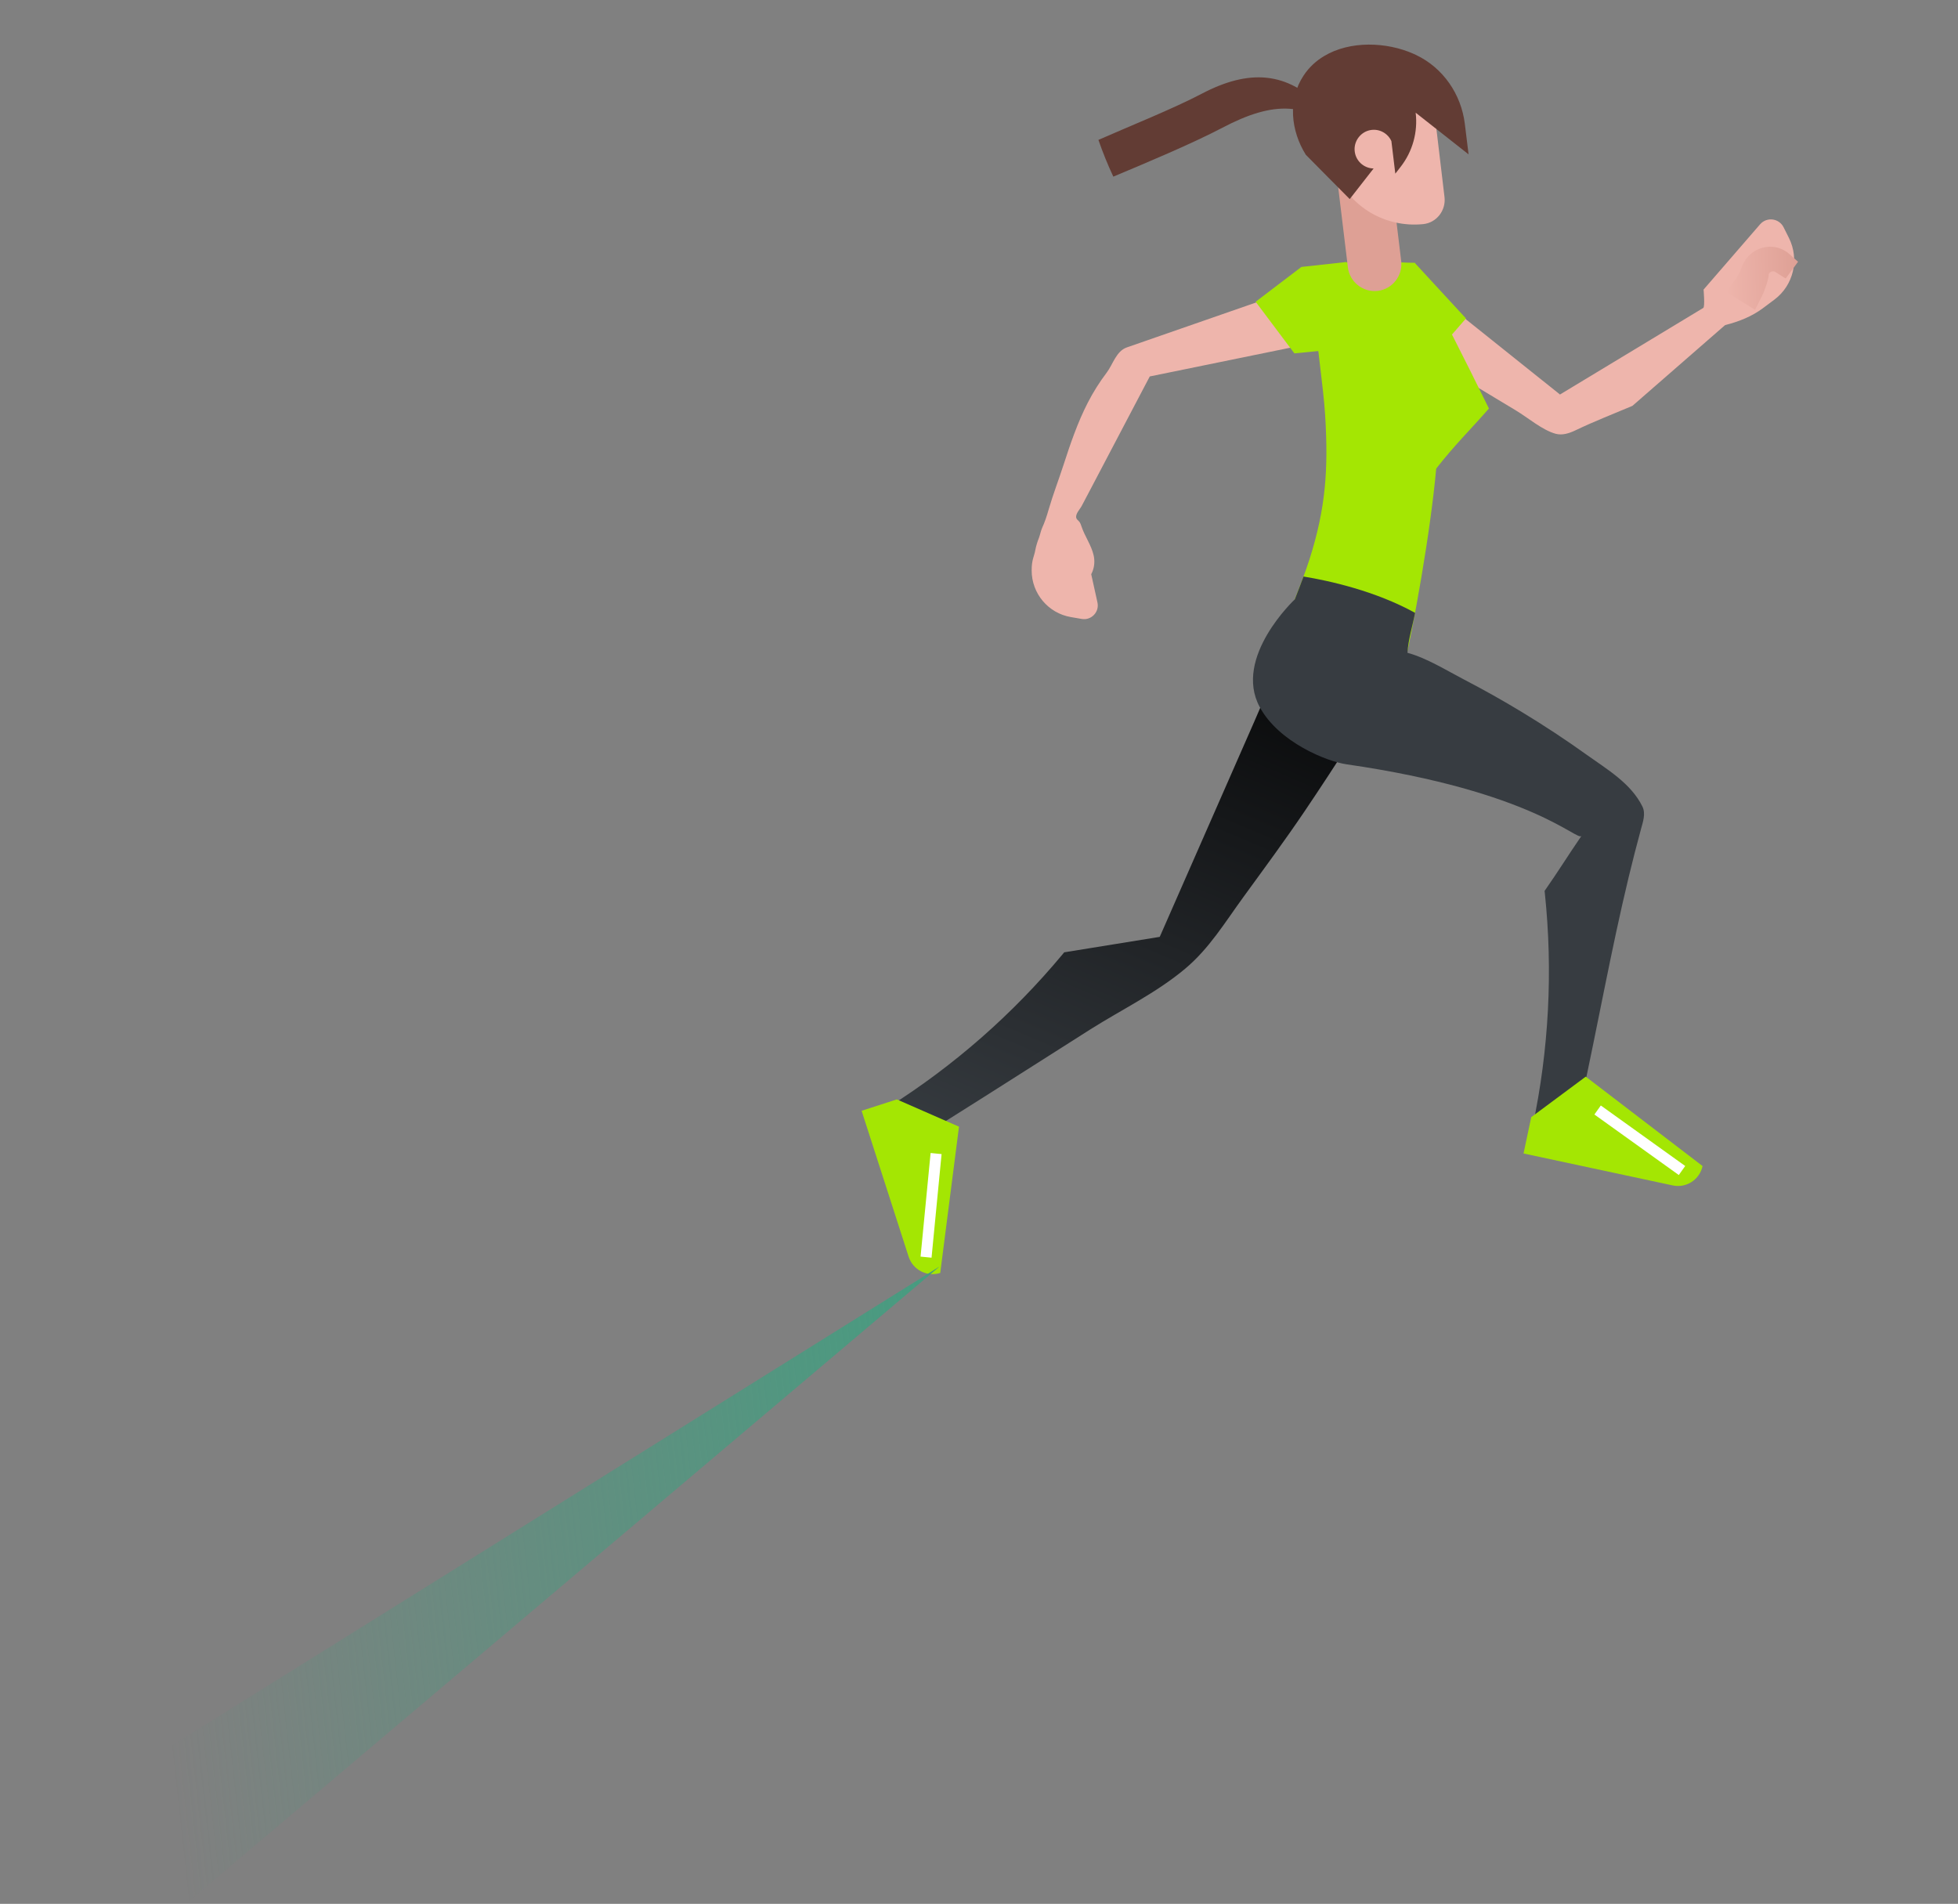 <svg width="253" height="246" viewBox="0 0 253 246" fill="none" xmlns="http://www.w3.org/2000/svg">
<rect x="0" y="0" width="253" height="246" fill="#808080" stroke="none"/>
<g clip-path="url(#clip0)">
<path d="M176.997 37.077C178.263 35.083 180.951 34.584 182.846 36.002L201.571 50.975L220.083 39.79C220.321 39.656 220.125 37.417 220.125 37.417L227.422 28.988C228.286 27.991 229.876 28.191 230.467 29.371L231.148 30.731C232.54 33.506 231.747 36.876 229.264 38.724L227.768 39.841C226.348 40.898 224.7 41.543 222.991 41.985C222.936 41.998 222.888 42.022 222.853 42.051L210.93 52.443C208.465 53.482 205.967 54.455 203.559 55.609C202.773 55.987 201.875 56.276 201.029 56.052C199.323 55.598 197.431 53.971 195.888 53.042C194.134 51.983 192.382 50.931 190.628 49.873C187.257 47.843 183.892 45.812 180.522 43.789C179.764 43.332 178.995 42.896 178.248 42.426C176.468 41.294 175.866 38.865 176.997 37.077Z" fill="#EEB5AC"/>
<path d="M114.77 143.065C123.253 137.712 130.846 131.055 137.274 123.337L137.508 123.051L149.854 121.053L162.054 93.275L169.768 75.408L175.936 75.219C180.181 77.268 182.04 82.328 180.138 86.652C178.758 89.801 176.39 92.811 174.547 95.706C172.606 98.758 170.62 101.79 168.598 104.787C166.037 108.58 163.319 112.257 160.628 115.957C158.267 119.201 156.263 122.539 153.156 125.154C149.423 128.289 145.01 130.406 140.914 132.99C136.315 135.896 131.74 138.843 127.135 141.744C123.984 143.735 120.827 145.72 117.677 147.711L114.77 143.065Z" fill="url(#paint0_linear)"/>
<path d="M169.226 72.204C171.301 65.657 171.655 60.652 171.23 53.682C171.005 49.966 170.064 44.049 169.839 39.991C169.612 35.856 171.728 33.89 175.725 33.673C177.786 33.561 180.619 33.973 182.804 33.955C186.108 40.203 189.292 46.457 192.389 52.785C190.093 55.419 187.901 57.558 185.575 60.551C184.845 68.69 182.717 80.666 181.102 87.657C179.488 94.655 178.061 91.446 174.345 92.724C172.731 93.276 170.574 91.996 169.098 91.682C165.311 90.872 163.663 87.954 164.835 84.18C165.972 80.493 168.118 75.691 169.226 72.204Z" fill="#A4E603"/>
<path d="M178.026 37.586C179.923 37.358 181.285 35.608 181.051 33.71L179.806 23.413C179.577 21.508 178.055 21.916 176.158 22.144L175.944 20.37C174.048 20.598 172.685 22.348 172.919 24.246L174.164 34.543C174.392 36.442 176.136 37.813 178.026 37.586Z" fill="#DEA095"/>
<path d="M177.205 7.804C177.349 7.788 177.493 7.779 177.638 7.775C177.72 7.773 177.802 7.77 177.884 7.768C177.947 7.767 178.003 7.761 178.067 7.766C178.181 7.767 178.295 7.773 178.403 7.774C178.435 7.777 178.46 7.774 178.492 7.777C178.625 7.781 178.753 7.793 178.887 7.81C178.894 7.809 178.907 7.814 178.913 7.813C179.476 7.872 180.018 7.977 180.541 8.136C182.34 8.681 183.89 9.794 184.964 11.282C184.964 11.282 186.086 20.678 186.65 25.468C186.853 27.198 185.618 28.788 183.892 28.959C183.879 28.96 183.867 28.962 183.861 28.962C178.97 29.436 174.531 26.724 172.742 22.577C172.631 22.494 172.52 22.404 172.416 22.32C172.312 22.23 172.207 22.14 172.108 22.049L172.102 22.044C172.003 21.953 171.91 21.855 171.812 21.764C171.805 21.759 171.805 21.759 171.798 21.753C171.706 21.662 171.619 21.563 171.532 21.465C171.525 21.459 171.518 21.454 171.518 21.447C171.432 21.355 171.351 21.256 171.271 21.157C171.263 21.145 171.256 21.14 171.249 21.128C171.175 21.034 171.101 20.934 171.027 20.835C171.019 20.823 171.005 20.805 170.997 20.793C170.93 20.699 170.862 20.599 170.8 20.497C170.786 20.48 170.777 20.462 170.763 20.445C170.702 20.35 170.641 20.255 170.585 20.153C170.57 20.129 170.561 20.105 170.546 20.087C170.492 19.992 170.443 19.895 170.395 19.799C170.379 19.769 170.363 19.745 170.354 19.715C170.306 19.625 170.264 19.528 170.221 19.431C170.205 19.401 170.189 19.364 170.179 19.334C170.138 19.243 170.102 19.145 170.066 19.054C170.05 19.018 170.039 18.981 170.023 18.945C169.987 18.853 169.958 18.761 169.929 18.669C169.918 18.626 169.901 18.59 169.884 18.547C169.855 18.455 169.832 18.362 169.804 18.276C169.793 18.233 169.775 18.191 169.764 18.141C169.741 18.048 169.718 17.956 169.702 17.869C169.69 17.819 169.679 17.776 169.667 17.726C169.65 17.627 169.633 17.527 169.616 17.427C169.611 17.383 169.6 17.346 169.596 17.302C169.573 17.159 169.558 17.014 169.542 16.87C169.097 12.309 172.533 8.254 177.205 7.804Z" fill="#EEB5AC"/>
<path d="M123.915 145.577L115.879 142.054L111.332 143.525L117.405 162.372C117.959 164.083 119.788 165.025 121.492 164.476L123.915 145.577Z" fill="#A4E603"/>
<path d="M120.246 148.981L118.949 162.367L120.368 162.507L121.665 149.121L120.246 148.981Z" fill="white"/>
<path d="M168.444 9.758C169.143 8.703 170.039 7.88 171.065 7.26C174.438 5.225 179.173 5.403 182.669 6.962C182.782 7.013 182.889 7.065 183.002 7.116C186.472 8.78 188.804 12.168 189.275 15.997L189.76 19.944L182.923 14.561C183.223 17.062 182.526 19.577 180.98 21.557L180.293 22.439L179.786 18.233C179.328 17.223 178.228 16.595 177.064 16.812C175.862 17.033 174.979 18.146 175.032 19.372C175.092 20.731 176.197 21.752 177.489 21.769L174.402 25.722C174.402 25.722 168.767 20.054 168.728 19.995C166.797 16.911 166.361 12.895 168.444 9.758Z" fill="#623C34"/>
<path d="M143.856 22.823C148.225 20.991 154.062 18.546 157.965 16.497C164.432 13.107 169.148 12.823 174.117 18.126C174.064 18.157 174.117 18.126 174.117 18.126C173.009 16.781 171.983 15.382 170.898 14.028L170.928 14.012C166.349 9.162 161.354 8.917 155.265 12.12C151.589 14.048 146.019 16.274 141.931 18.076C142.495 19.703 143.138 21.296 143.856 22.823Z" fill="#623C34"/>
<path d="M167.306 77.444C167.7 76.436 168.084 75.441 168.435 74.494C171.795 75.046 177.704 76.352 182.845 79.185C182.53 80.864 181.955 82.655 181.863 84.347C184.366 85.031 186.885 86.615 189.185 87.81C191.718 89.126 194.204 90.523 196.643 92.001C199.507 93.737 202.314 95.582 205.039 97.537C207.659 99.408 210.753 101.22 212.22 104.209C212.676 105.137 212.283 106.222 212.031 107.151C211.473 109.206 210.947 111.265 210.447 113.333C208.151 122.863 206.445 132.531 204.35 142.11C204.034 143.611 203.718 145.106 203.397 146.609L198.056 145.462C200.134 135.619 200.666 125.502 199.622 115.488L199.581 115.117C201.498 112.367 202.454 110.769 204.349 108.002C203.814 108.765 198.155 102.25 173.971 98.754C171.492 98.398 165.248 95.934 162.772 91.355C159.304 84.928 167.306 77.444 167.306 77.444Z" fill="#373C41"/>
<path d="M133.305 73.713C133.302 72.31 133.617 71.951 133.774 71.083C133.873 70.545 134.037 70.025 134.24 69.514C134.388 69.13 134.492 68.585 134.649 68.231C134.996 67.475 135.257 66.684 135.485 65.885C136.048 63.937 136.792 62.013 137.41 60.104C138.293 57.384 139.247 54.561 140.582 51.982C141.28 50.629 142.093 49.346 143.009 48.134C143.81 47.074 144.223 45.371 145.605 44.889L169.222 36.68C171.123 36.084 173.146 37.125 173.778 39.024C174.504 41.199 173.212 43.532 170.987 44.056L148.565 48.641C147.644 50.387 146.73 52.139 145.81 53.884C144.2 56.951 142.584 60.018 140.974 63.09C140.571 63.852 140.169 64.621 139.766 65.382C139.552 65.793 138.879 66.458 139.088 66.975C139.149 67.133 139.306 67.237 139.421 67.364C139.594 67.554 139.673 67.812 139.757 68.057C140.18 69.319 141.026 70.464 141.314 71.76C141.463 72.429 141.425 73.113 141.202 73.734C141.144 73.893 141.079 74.046 141 74.195L141.805 77.84C142.08 79.074 141.014 80.188 139.777 79.974L138.359 79.73C135.447 79.231 133.303 76.685 133.305 73.713Z" fill="#EEB5AC"/>
<path d="M204.899 139.115L197.857 144.347L196.862 149.041L216.147 153.171C217.901 153.543 219.623 152.42 219.993 150.665L204.899 139.115Z" fill="#A4E603"/>
<path d="M206.847 142.841L206.019 144.007L216.923 151.825L217.751 150.659L206.847 142.841Z" fill="white"/>
<path d="M173.975 33.852L168.16 34.491L162.245 38.99L167.251 45.66L172.729 45.121L177.311 42.814L174.291 36.498L173.975 33.852Z" fill="#A4E603"/>
<path d="M182.784 33.945L189.422 41.147L183.912 47.487L181.105 41.502L182.784 33.945Z" fill="#A4E603"/>
<path d="M223.061 37.729L223.814 36.7L223.99 36.465C224.039 36.396 224.094 36.32 224.144 36.251C224.242 36.107 224.339 35.963 224.425 35.82C224.602 35.534 224.76 35.244 224.886 34.95C224.915 34.877 224.945 34.804 224.975 34.731L224.985 34.704L224.991 34.697L224.995 34.684L225.004 34.651L225.052 34.513C225.087 34.42 225.121 34.328 225.155 34.241C225.196 34.154 225.244 34.066 225.285 33.979C225.332 33.892 225.373 33.804 225.428 33.729C225.537 33.571 225.639 33.407 225.769 33.266C226.262 32.691 226.898 32.265 227.601 32.054C228.298 31.838 229.067 31.817 229.767 32.026C229.852 32.055 229.937 32.084 230.022 32.112L230.147 32.156C230.187 32.17 230.227 32.191 230.267 32.212C230.428 32.29 230.587 32.361 230.738 32.472C230.813 32.521 230.895 32.575 230.97 32.624C230.984 32.635 231.011 32.651 231.025 32.663L231.053 32.691L231.116 32.748L231.361 32.962L232.334 33.821L230.733 35.984L229.673 35.319L229.408 35.152L229.34 35.108L229.306 35.087C229.293 35.082 229.294 35.088 229.293 35.082C229.281 35.083 229.261 35.079 229.248 35.074C229.228 35.064 229.184 35.062 229.152 35.059C229.145 35.06 229.139 35.054 229.126 35.056L229.101 35.059C229.082 35.061 229.069 35.056 229.057 35.057C228.937 35.064 228.823 35.114 228.729 35.182C228.629 35.25 228.565 35.359 228.543 35.444C228.532 35.464 228.535 35.489 228.531 35.509C228.525 35.516 228.533 35.527 228.535 35.54C228.536 35.553 228.537 35.559 228.531 35.566C228.532 35.578 228.539 35.584 228.541 35.596C228.541 35.603 228.541 35.603 228.542 35.609L228.537 35.622L228.53 35.674C228.507 35.803 228.477 35.934 228.447 36.064C228.326 36.579 228.16 37.08 227.972 37.558C227.879 37.797 227.778 38.03 227.669 38.251C227.619 38.365 227.562 38.479 227.504 38.587L227.348 38.896L226.772 40.033L223.061 37.729Z" fill="url(#paint1_linear)"/>
<path d="M22.039 225.651L24.254 245.799L121.418 163.633L22.039 225.651Z" fill="url(#paint2_linear)"/>
</g>
<defs>
<linearGradient id="paint0_linear" x1="131.245" y1="153.47" x2="166.213" y2="71.09" gradientUnits="userSpaceOnUse">
<stop stop-color="#373C41"/>
<stop offset="1"/>
</linearGradient>
<linearGradient id="paint1_linear" x1="223.014" y1="36.095" x2="232.401" y2="35.816" gradientUnits="userSpaceOnUse">
<stop stop-color="#EEB5AC"/>
<stop offset="1" stop-color="#DEA095"/>
</linearGradient>
<linearGradient id="paint2_linear" x1="20.372" y1="210.483" x2="125.3" y2="198.951" gradientUnits="userSpaceOnUse">
<stop stop-color="#469C80" stop-opacity="0"/>
<stop offset="1" stop-color="#469C80"/>
</linearGradient>
<clipPath id="clip0">
<rect width="230" height="222" fill="white" transform="translate(0 25.127) rotate(-6.272)"/>
</clipPath>
</defs>
</svg>
